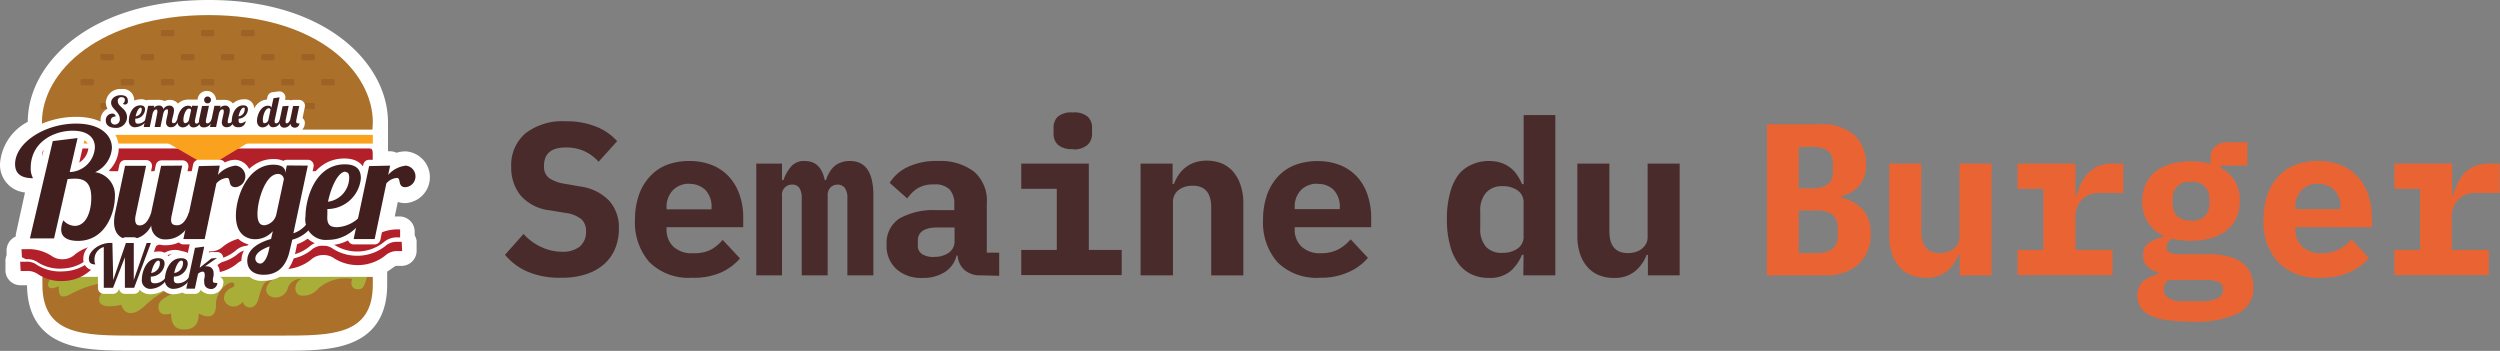 <svg xmlns="http://www.w3.org/2000/svg" viewBox="0 0 270.04 37.9"><rect x="0" y="0" width="270.04" height="37.9" fill="#808080" stroke="none"/><defs><style>.cls-1{fill:#4a2b2b}.cls-2{fill:#ea6433}.cls-3{fill:#fff}.cls-4{fill:#ab7029}.cls-5{fill:#9c6226}.cls-6{fill:#b32029}.cls-7{fill:#faa21e}.cls-8{fill:#a9ae38}.cls-9{fill:#6d1f11}.cls-10{fill:#411f1f}</style></defs><title>logo-main-fr</title><g id="Layer_2" data-name="Layer 2"><g id="Layer_1-2" data-name="Layer 1"><path d="M60.61,30A8.8,8.8,0,0,1,57,29.35a6.45,6.45,0,0,1-2.45-1.83l2-2.25a5.77,5.77,0,0,0,2,1.45,5.16,5.16,0,0,0,2.16.47,2.91,2.91,0,0,0,1.92-.56A2.06,2.06,0,0,0,63.3,25a1.7,1.7,0,0,0-.5-1.32A3.41,3.41,0,0,0,61.1,23l-1.7-.28a4.9,4.9,0,0,1-3.18-1.62,4.77,4.77,0,0,1-1-3.05,4.52,4.52,0,0,1,1.55-3.66,6.55,6.55,0,0,1,4.32-1.29,8.5,8.5,0,0,1,3.3.58,5.91,5.91,0,0,1,2.27,1.57l-2,2.22a4.83,4.83,0,0,0-1.54-1.14,4.78,4.78,0,0,0-2-.4c-1.58,0-2.36.65-2.36,2a1.54,1.54,0,0,0,.52,1.28,4,4,0,0,0,1.72.64l1.71.3a5.29,5.29,0,0,1,3.06,1.5,4.3,4.3,0,0,1,1.08,3.08,5.58,5.58,0,0,1-.4,2.11,4.65,4.65,0,0,1-1.19,1.69,5.56,5.56,0,0,1-2,1.1A8.17,8.17,0,0,1,60.61,30Z" class="cls-1"/><path d="M74.76,30a6,6,0,0,1-4.61-1.68,6.48,6.48,0,0,1-1.56-4.59A7.88,7.88,0,0,1,69,21.1a5.55,5.55,0,0,1,1.17-2A4.86,4.86,0,0,1,72,17.82a6.77,6.77,0,0,1,2.45-.43,6.66,6.66,0,0,1,2.43.43,5.09,5.09,0,0,1,1.83,1.23A5.63,5.63,0,0,1,79.87,21a7.28,7.28,0,0,1,.41,2.54v1H72v.21a2.52,2.52,0,0,0,.72,1.88,2.89,2.89,0,0,0,2.13.72A4,4,0,0,0,76.73,27a4.52,4.52,0,0,0,1.33-1.09l1.87,2a5.82,5.82,0,0,1-2,1.5A7.2,7.2,0,0,1,74.76,30Zm-.28-10.15a2.38,2.38,0,0,0-1.79.69A2.58,2.58,0,0,0,72,22.42v.19h4.86v-.19a2.6,2.6,0,0,0-.64-1.87A2.34,2.34,0,0,0,74.48,19.87Z" class="cls-1"/><path d="M81.69,29.74V17.67h2.78v1.78h.16A4.36,4.36,0,0,1,85.44,18a1.83,1.83,0,0,1,1.48-.61c1.17,0,1.89.69,2.16,2.06h.14a4.41,4.41,0,0,1,.35-.8,2.93,2.93,0,0,1,.51-.65,2.22,2.22,0,0,1,.73-.44,2.68,2.68,0,0,1,1-.17c1.68,0,2.53,1.24,2.53,3.72v8.63H91.53V21.46a1.87,1.87,0,0,0-.29-1.18,1,1,0,0,0-.76-.34,1.09,1.09,0,0,0-.76.29,1.19,1.19,0,0,0-.32.9v8.61H86.6V21.46a2,2,0,0,0-.27-1.18.89.89,0,0,0-.74-.34,1.07,1.07,0,0,0-1.12,1.19v8.61Z" class="cls-1"/><path d="M105.94,29.74a2.57,2.57,0,0,1-1.73-.55,2.28,2.28,0,0,1-.77-1.58h-.12a2.93,2.93,0,0,1-1.3,1.8,4.35,4.35,0,0,1-2.37.61,4,4,0,0,1-2.82-.95,3.35,3.35,0,0,1-1.06-2.65,3.13,3.13,0,0,1,1.37-2.81,7.45,7.45,0,0,1,4-.91h1.94v-.61a2.3,2.3,0,0,0-.5-1.62,2.21,2.21,0,0,0-1.7-.55,3.31,3.31,0,0,0-1.77.42A4,4,0,0,0,98,21.44l-1.9-1.69A4.55,4.55,0,0,1,98,18.06a7.17,7.17,0,0,1,3.33-.67,6,6,0,0,1,3.87,1.14A4.13,4.13,0,0,1,106.59,22v5.29h1.34v2.5Zm-5-2a2.57,2.57,0,0,0,1.54-.44,1.49,1.49,0,0,0,.63-1.29V24.57h-1.84c-1.42,0-2.13.48-2.13,1.43v.47a1.08,1.08,0,0,0,.49,1A2.37,2.37,0,0,0,101,27.75Z" class="cls-1"/><path d="M110.31,27h3.84V20.39h-3.84V17.67h7.3V27h3.55v2.71H110.31Zm5.57-10.9a2.22,2.22,0,0,1-1.63-.48,1.64,1.64,0,0,1-.45-1.16v-.68a1.65,1.65,0,0,1,.45-1.17,2.27,2.27,0,0,1,1.63-.46,2.22,2.22,0,0,1,1.62.46,1.61,1.61,0,0,1,.46,1.17v.68a1.61,1.61,0,0,1-.46,1.16A2.18,2.18,0,0,1,115.88,16.13Z" class="cls-1"/><path d="M123.2,29.74V17.67h3.46v2.2h.14a4.94,4.94,0,0,1,.52-1,3.58,3.58,0,0,1,.73-.78,3.37,3.37,0,0,1,1-.54,4,4,0,0,1,1.3-.2,4.36,4.36,0,0,1,1.59.29,3.39,3.39,0,0,1,1.24.88A4.22,4.22,0,0,1,134,20a5.77,5.77,0,0,1,.3,1.94v7.81h-3.47V22.4c0-1.56-.67-2.34-2-2.34a2.88,2.88,0,0,0-.78.1,2,2,0,0,0-.69.33,1.49,1.49,0,0,0-.48.55,1.59,1.59,0,0,0-.18.77v7.93Z" class="cls-1"/><path d="M142.59,30A6,6,0,0,1,138,28.34a6.49,6.49,0,0,1-1.57-4.59,8.14,8.14,0,0,1,.41-2.65,5.85,5.85,0,0,1,1.17-2,5,5,0,0,1,1.85-1.27,6.75,6.75,0,0,1,2.44-.43,6.67,6.67,0,0,1,2.44.43,5.14,5.14,0,0,1,1.82,1.23A5.5,5.5,0,0,1,147.7,21a7.52,7.52,0,0,1,.41,2.54v1h-8.26v.21a2.49,2.49,0,0,0,.73,1.88,2.89,2.89,0,0,0,2.13.72,3.9,3.9,0,0,0,1.84-.41,4.56,4.56,0,0,0,1.34-1.09l1.87,2a5.76,5.76,0,0,1-2,1.5A7.15,7.15,0,0,1,142.59,30Zm-.28-10.15a2.37,2.37,0,0,0-1.79.69,2.54,2.54,0,0,0-.67,1.86v.19h4.87v-.19a2.61,2.61,0,0,0-.65-1.87A2.31,2.31,0,0,0,142.31,19.87Z" class="cls-1"/><path d="M164.57,27.52h-.17a4.74,4.74,0,0,1-1.29,1.81,3.5,3.5,0,0,1-2.29.69,4.37,4.37,0,0,1-1.83-.37,3.67,3.67,0,0,1-1.43-1.15,5.58,5.58,0,0,1-.93-2,10.3,10.3,0,0,1-.34-2.83,10.25,10.25,0,0,1,.34-2.83,5.64,5.64,0,0,1,.93-2A3.73,3.73,0,0,1,159,17.77a4.37,4.37,0,0,1,1.83-.38,4.17,4.17,0,0,1,1.29.19,3.28,3.28,0,0,1,1.74,1.31,5.68,5.68,0,0,1,.55,1h.17V12.43H168V29.74h-3.46Zm-2.25-.21a2.82,2.82,0,0,0,1.58-.44,1.55,1.55,0,0,0,.67-1.4V21.94a1.54,1.54,0,0,0-.67-1.39,2.74,2.74,0,0,0-1.58-.44,2.29,2.29,0,0,0-1.8.7,2.88,2.88,0,0,0-.63,2v1.86a2.85,2.85,0,0,0,.63,2A2.29,2.29,0,0,0,162.32,27.31Z" class="cls-1"/><path d="M178,27.54h-.14a4.28,4.28,0,0,1-1.25,1.76,3.46,3.46,0,0,1-2.3.72,4.29,4.29,0,0,1-1.59-.29,3.23,3.23,0,0,1-1.24-.88,4,4,0,0,1-.81-1.42,6.11,6.11,0,0,1-.29-1.95V17.67h3.46V25c0,1.56.68,2.34,2,2.34a3,3,0,0,0,.79-.11,2,2,0,0,0,.68-.33,1.83,1.83,0,0,0,.48-.55,1.54,1.54,0,0,0,.18-.77V17.67h3.46V29.74H178Z" class="cls-1"/><path d="M190.87,13.42h5.73a5.27,5.27,0,0,1,3.69,1.17,4.1,4.1,0,0,1,1.27,3.18,3.38,3.38,0,0,1-.69,2.23,3.86,3.86,0,0,1-2,1.2v.14a4.53,4.53,0,0,1,2.36,1.31,3.81,3.81,0,0,1,.83,2.6,4.32,4.32,0,0,1-1.3,3.28,5.13,5.13,0,0,1-3.64,1.21h-6.27Zm4.75,6.92a3.1,3.1,0,0,0,1.8-.41,1.71,1.71,0,0,0,.56-1.49v-.7a1.67,1.67,0,0,0-.56-1.47,3.11,3.11,0,0,0-1.8-.4h-1.33v4.47Zm.44,7a3.12,3.12,0,0,0,1.85-.43,1.77,1.77,0,0,0,.59-1.54v-.68a1.77,1.77,0,0,0-.59-1.54,3.2,3.2,0,0,0-1.85-.42h-1.77v4.61Z" class="cls-2"/><path d="M211.69,27.54h-.14a4.48,4.48,0,0,1-1.25,1.76A3.47,3.47,0,0,1,208,30a4.36,4.36,0,0,1-1.59-.29,3.39,3.39,0,0,1-1.24-.88,4.36,4.36,0,0,1-.81-1.42,6.11,6.11,0,0,1-.29-1.95V17.67h3.46V25q0,2.34,2,2.34a2.94,2.94,0,0,0,.78-.11,1.88,1.88,0,0,0,.68-.33,1.59,1.59,0,0,0,.48-.55,1.44,1.44,0,0,0,.19-.77V17.67h3.46V29.74h-3.46Z" class="cls-2"/><path d="M217.93,27h2.79V20.39h-2.79V17.67h6.25v3.42h.16a6.76,6.76,0,0,1,.46-1.28,4,4,0,0,1,.75-1.1,3.27,3.27,0,0,1,1.11-.76,4,4,0,0,1,1.54-.28h1.15v3.18h-2.58a2.46,2.46,0,0,0-1.94.76,2.72,2.72,0,0,0-.65,1.85V27h4v2.71H217.93Z" class="cls-2"/><path d="M243.4,31a3,3,0,0,1-1.61,2.83,10.74,10.74,0,0,1-5.08.91,17.1,17.1,0,0,1-2.85-.2,5.71,5.71,0,0,1-1.79-.57,2.23,2.23,0,0,1-.93-.89,2.38,2.38,0,0,1-.27-1.12,2,2,0,0,1,.6-1.56,4.26,4.26,0,0,1,1.71-.81v-.14a3,3,0,0,1-1.23-.66,1.63,1.63,0,0,1-.45-1.23,1.51,1.51,0,0,1,.59-1.31,4.73,4.73,0,0,1,1.58-.66v-.14A3.94,3.94,0,0,1,232,24a4.1,4.1,0,0,1-.6-2.26,4.32,4.32,0,0,1,.38-1.86,3.61,3.61,0,0,1,1.06-1.35,4.91,4.91,0,0,1,1.65-.82,7.94,7.94,0,0,1,2.15-.28,8.4,8.4,0,0,1,2.13.26V17a1.56,1.56,0,0,1,.49-1.17,1.9,1.9,0,0,1,1.36-.46h2.13v2.52h-2.9v.21a4,4,0,0,1,1.53,1.42,4.09,4.09,0,0,1,.55,2.19,4.41,4.41,0,0,1-.37,1.84,3.72,3.72,0,0,1-1.08,1.35,5.12,5.12,0,0,1-1.67.83,7.71,7.71,0,0,1-2.17.28,8.07,8.07,0,0,1-2-.23,1.35,1.35,0,0,0-.43.35.79.79,0,0,0-.18.53.69.69,0,0,0,.14.45.77.77,0,0,0,.39.24,2.22,2.22,0,0,0,.57.11l.68,0h2.76a8.24,8.24,0,0,1,2.2.26,4.23,4.23,0,0,1,1.49.72,2.75,2.75,0,0,1,.84,1.1A3.58,3.58,0,0,1,243.4,31Zm-3.27.25a.85.85,0,0,0-.38-.73,2.6,2.6,0,0,0-1.42-.27h-4.14a1.24,1.24,0,0,0-.47,1,1.13,1.13,0,0,0,.48.93,2.77,2.77,0,0,0,1.62.36h2a3.45,3.45,0,0,0,1.73-.33A1,1,0,0,0,240.13,31.21Zm-3.49-7.41a2,2,0,0,0,1.54-.51,1.9,1.9,0,0,0,.47-1.31v-.57a1.85,1.85,0,0,0-.47-1.3,2,2,0,0,0-1.54-.52,1.9,1.9,0,0,0-1.49.52,1.81,1.81,0,0,0-.47,1.3V22a1.85,1.85,0,0,0,.47,1.31A1.93,1.93,0,0,0,236.64,23.8Z" class="cls-2"/><path d="M250.68,30a6,6,0,0,1-4.61-1.68,6.44,6.44,0,0,1-1.57-4.59,8.14,8.14,0,0,1,.41-2.65,5.55,5.55,0,0,1,1.17-2,4.9,4.9,0,0,1,1.85-1.27,7.14,7.14,0,0,1,4.88,0,5.14,5.14,0,0,1,1.82,1.23A5.65,5.65,0,0,1,255.79,21a7.52,7.52,0,0,1,.41,2.54v1h-8.26v.21a2.49,2.49,0,0,0,.73,1.88,2.88,2.88,0,0,0,2.12.72,3.92,3.92,0,0,0,1.85-.41A4.39,4.39,0,0,0,254,25.86l1.88,2a5.86,5.86,0,0,1-2,1.5A7.15,7.15,0,0,1,250.68,30Zm-.28-10.15a2.37,2.37,0,0,0-1.79.69,2.54,2.54,0,0,0-.67,1.86v.19h4.87v-.19a2.61,2.61,0,0,0-.65-1.87A2.33,2.33,0,0,0,250.4,19.87Z" class="cls-2"/><path d="M258.63,27h2.78V20.39h-2.78V17.67h6.24v3.42H265a7.49,7.49,0,0,1,.45-1.28,4.46,4.46,0,0,1,.75-1.1,3.48,3.48,0,0,1,1.11-.76,4,4,0,0,1,1.55-.28H270v3.18h-2.57a2.43,2.43,0,0,0-1.94.76,2.72,2.72,0,0,0-.66,1.85V27h4v2.71H258.63Z" class="cls-2"/><path d="M14.48,37.87c-2.84,0-5.52,0-7.61-.83-2.6-1-3.92-3.1-3.95-6.23l-.62,0H2.21A1.62,1.62,0,0,1,.59,29.3l0-1a1.54,1.54,0,0,1,.12-.71l0-.48a1.66,1.66,0,0,1,1-1.57,1,1,0,0,1,0-.24L2.7,20.79A3,3,0,0,1,0,17.69a5.57,5.57,0,0,1,3-4.53C3,6.76,9.85,0,22.57,0,28.32,0,33.25,1.42,36.8,4.08c3.26,2.44,5.12,5.78,5.11,9.17V14s0,.09,0,.13v2.21h.23a1.62,1.62,0,0,1,.69.16,3.29,3.29,0,0,1,1-.15,2.8,2.8,0,0,1-.06,5.59,2.43,2.43,0,0,1-.8-.13l-.33,1.57.43,0h.09a1.64,1.64,0,0,1,1.63,1.55l0,.48A1.78,1.78,0,0,1,45,26l0,1a1.64,1.64,0,0,1-1.55,1.72l-.62,0h-.1l-.27.18a7.6,7.6,0,0,1-.64.44v1.41c0,3.2-1.34,5.33-4,6.33-2.1.81-4.78.8-7.61.8Z" class="cls-3"/><path d="M40.27,13.21c0-5.48-6-11.58-17.74-11.58s-18,6.1-18,11.58V14h35.7Z" class="cls-4"/><path d="M18.68,3.25H17.52a.15.15,0,0,0-.13.09.81.81,0,0,0,0,.24.83.83,0,0,0,0,.25.15.15,0,0,0,.13.09h1.16a.17.17,0,0,0,.14-.09.9.9,0,0,0,0-.25.81.81,0,0,0,0-.24A.17.17,0,0,0,18.68,3.25Z" class="cls-5"/><path d="M23,3.25H21.86a.14.14,0,0,0-.13.09.57.57,0,0,0,0,.24.6.6,0,0,0,0,.25.14.14,0,0,0,.13.09H23a.14.14,0,0,0,.13-.09.6.6,0,0,0,0-.25.57.57,0,0,0,0-.24A.14.14,0,0,0,23,3.25Z" class="cls-5"/><path d="M27.36,3.25H26.2a.14.14,0,0,0-.13.09.54.54,0,0,0-.05.24.55.55,0,0,0,.05.25.14.14,0,0,0,.13.09h1.16a.14.14,0,0,0,.13-.09.6.6,0,0,0,0-.25.57.57,0,0,0,0-.24A.14.14,0,0,0,27.36,3.25Z" class="cls-5"/><path d="M16.5,5.84H15.34a.14.14,0,0,0-.13.09.81.81,0,0,0,0,.24.9.9,0,0,0,0,.25.15.15,0,0,0,.13.09H16.5a.17.17,0,0,0,.14-.09.83.83,0,0,0,0-.25.81.81,0,0,0,0-.24A.15.15,0,0,0,16.5,5.84Z" class="cls-5"/><path d="M20.84,5.84H19.68a.13.13,0,0,0-.13.09.57.57,0,0,0,0,.24.63.63,0,0,0,0,.25.14.14,0,0,0,.13.09h1.16A.14.14,0,0,0,21,6.42.59.59,0,0,0,21,6.17.54.54,0,0,0,21,5.93.13.13,0,0,0,20.84,5.84Z" class="cls-5"/><path d="M12.18,5.84H11a.15.15,0,0,0-.14.09.81.81,0,0,0,0,.24.9.9,0,0,0,0,.25.17.17,0,0,0,.14.09h1.15a.17.17,0,0,0,.14-.09.83.83,0,0,0,0-.25.75.75,0,0,0,0-.24A.15.15,0,0,0,12.18,5.84Z" class="cls-5"/><path d="M25.18,5.84H24a.13.13,0,0,0-.13.09.57.57,0,0,0,0,.24.63.63,0,0,0,0,.25.14.14,0,0,0,.13.09h1.16a.14.14,0,0,0,.13-.09.63.63,0,0,0,0-.25.57.57,0,0,0,0-.24A.13.13,0,0,0,25.18,5.84Z" class="cls-5"/><path d="M29.52,5.84H28.36a.15.15,0,0,0-.14.09.81.81,0,0,0,0,.24.9.9,0,0,0,0,.25.17.17,0,0,0,.14.09h1.16a.14.14,0,0,0,.13-.09.63.63,0,0,0,0-.25.57.57,0,0,0,0-.24A.13.13,0,0,0,29.52,5.84Z" class="cls-5"/><path d="M33.85,5.84H32.7a.14.14,0,0,0-.14.09.81.81,0,0,0,0,.24.9.9,0,0,0,0,.25.17.17,0,0,0,.14.09h1.15A.16.16,0,0,0,34,6.42a.9.9,0,0,0,0-.25.81.81,0,0,0,0-.24A.14.14,0,0,0,33.85,5.84Z" class="cls-5"/><path d="M18.68,8.54H17.52a.15.15,0,0,0-.13.09.81.81,0,0,0,0,.24.83.83,0,0,0,0,.25.15.15,0,0,0,.13.09h1.16a.17.17,0,0,0,.14-.09.83.83,0,0,0,0-.25.54.54,0,0,0-.05-.24A.14.14,0,0,0,18.68,8.54Z" class="cls-5"/><path d="M23,8.54H21.86a.14.14,0,0,0-.13.09.57.57,0,0,0,0,.24.6.6,0,0,0,0,.25.14.14,0,0,0,.13.09H23a.14.14,0,0,0,.13-.09.6.6,0,0,0,0-.25.57.57,0,0,0,0-.24A.14.14,0,0,0,23,8.54Z" class="cls-5"/><path d="M27.36,8.54H26.2a.14.14,0,0,0-.13.09.54.54,0,0,0-.05.24.55.55,0,0,0,.05.25.14.14,0,0,0,.13.09h1.16a.14.14,0,0,0,.13-.09.6.6,0,0,0,0-.25.57.57,0,0,0,0-.24A.14.14,0,0,0,27.36,8.54Z" class="cls-5"/><path d="M20.84,11.13H19.68a.13.13,0,0,0-.13.09.57.57,0,0,0,0,.24.63.63,0,0,0,0,.25.13.13,0,0,0,.13.08h1.16a.13.13,0,0,0,.13-.08.59.59,0,0,0,.05-.25.54.54,0,0,0-.05-.24A.13.13,0,0,0,20.84,11.13Z" class="cls-5"/><path d="M25.18,11.13H24a.13.13,0,0,0-.13.09.57.57,0,0,0,0,.24.63.63,0,0,0,0,.25.13.13,0,0,0,.13.08h1.16a.13.13,0,0,0,.13-.08.63.63,0,0,0,0-.25.57.57,0,0,0,0-.24A.13.13,0,0,0,25.18,11.13Z" class="cls-5"/><path d="M31.66,8.54H30.54a.17.17,0,0,0-.14.09.81.81,0,0,0,0,.24.83.83,0,0,0,0,.25.17.17,0,0,0,.14.09h1.12a.14.14,0,0,0,.13-.09.6.6,0,0,0,0-.25.57.57,0,0,0,0-.24A.14.14,0,0,0,31.66,8.54Z" class="cls-5"/><path d="M36.13,8.63A.14.14,0,0,0,36,8.54H34.84a.17.17,0,0,0-.14.09.81.81,0,0,0,0,.24.83.83,0,0,0,0,.25.17.17,0,0,0,.14.09H36a.14.14,0,0,0,.13-.09.6.6,0,0,0,0-.25A.57.57,0,0,0,36.13,8.63Z" class="cls-5"/><path d="M33.85,11.13H32.66a.13.13,0,0,0-.13.09.54.54,0,0,0-.05.24.59.59,0,0,0,.05.25.13.13,0,0,0,.13.08h1.19a.15.15,0,0,0,.14-.08.9.9,0,0,0,0-.25.81.81,0,0,0,0-.24A.14.14,0,0,0,33.85,11.13Z" class="cls-5"/><path d="M29.5,11.13H28.36a.15.15,0,0,0-.14.09.81.81,0,0,0,0,.24.9.9,0,0,0,0,.25.16.16,0,0,0,.14.08H29.5a.13.13,0,0,0,.13-.08.59.59,0,0,0,.05-.25.54.54,0,0,0-.05-.24A.13.13,0,0,0,29.5,11.13Z" class="cls-5"/><path d="M10,8.54H8.84a.14.14,0,0,0-.13.09.57.57,0,0,0,0,.24.6.6,0,0,0,0,.25.14.14,0,0,0,.13.09H10a.14.14,0,0,0,.13-.09.55.55,0,0,0,0-.25.54.54,0,0,0,0-.24A.14.14,0,0,0,10,8.54Z" class="cls-5"/><path d="M14.34,8.54H13.18a.15.15,0,0,0-.13.09.81.81,0,0,0,0,.24.83.83,0,0,0,0,.25.16.16,0,0,0,.14.09h1.15a.14.14,0,0,0,.13-.09.6.6,0,0,0,0-.25.57.57,0,0,0,0-.24A.14.14,0,0,0,14.34,8.54Z" class="cls-5"/><path d="M12.16,11.13H11a.15.15,0,0,0-.14.09.81.81,0,0,0,0,.24.9.9,0,0,0,0,.25.16.16,0,0,0,.14.08h1.13a.13.13,0,0,0,.13-.08.59.59,0,0,0,.05-.25.54.54,0,0,0-.05-.24A.13.13,0,0,0,12.16,11.13Z" class="cls-5"/><path d="M16.58,11.16a.11.11,0,0,0-.08,0H15.34a.14.14,0,0,0-.13.09.81.81,0,0,0,0,.24.9.9,0,0,0,0,.25.14.14,0,0,0,.13.08H16.5a.16.16,0,0,0,.14-.08.9.9,0,0,0,0-.25.75.75,0,0,0,0-.24A.09.09,0,0,0,16.58,11.16Z" class="cls-5"/><path d="M40.26,17.87c0,.35,0,.62-.34.62h-35c-.34,0-.34-.27-.34-.62v-1.2c0-.35,0-.63.34-.63h35c.34,0,.34.28.34.63Z" class="cls-6"/><rect width="35.7" height=".94" x="4.57" y="14.57" class="cls-7"/><polygon points="27.67 14.89 22.52 18 17.17 14.89 27.67 14.89" class="cls-7"/><path d="M4.58,29.91v.83c0,5.48,4.45,5.51,9.93,5.51H30.34c5.48,0,9.93,0,9.93-5.51v-.83Z" class="cls-4"/><path d="M6.34,30.92c0,.87.07,1.46,1.26.87a10.43,10.43,0,0,1,5.71-1.33c-1.13.33-2.46.93-2.59,1.73s.66,1.12,2.39.73c.2.73.93,1.52,2.45.19A10.71,10.71,0,0,1,18.68,31c.73-.26.93.13.13.6s-1.52.73-1.65,1.26,0,1.39,1.32,1c0,.93.27,1.73,1.4,1.73s1.59-.6,1.59-1.73c.73.4,1.79.67,1.86-.79a2.6,2.6,0,0,1,1.39-2.46c.66-.33.78.29.33.47a1.22,1.22,0,0,0-.86,1.13c0,.59,1,1.48,2.06.39.07.64,1.26,1.07,1.65-.26s.51-2.15,1.73-2.19c-.83.3-1.33,1.52-.27,1.92a1.36,1.36,0,0,0,1.73-.93,1.38,1.38,0,0,1,1.46-1c-.86.38-.86,1.72,0,1.79a2.11,2.11,0,0,0,1.86-.8,4.47,4.47,0,0,1,3.64-1c-.33.86.27,1.21.81,1.1s.59-.84.8-1.32h-34v0C5.11,30.26,4.75,31.65,6.34,30.92Z" class="cls-8"/><path d="M2.79,28a2,2,0,0,1,1.38.39A4.41,4.41,0,0,0,6.85,29a4.43,4.43,0,0,0,2.6-1,2.14,2.14,0,0,1,1.33-.54,2.09,2.09,0,0,1,1.38.4,4.36,4.36,0,0,0,2.69.68,4.36,4.36,0,0,0,2.59-1,2.23,2.23,0,0,1,2.72-.15,4.28,4.28,0,0,0,2.68.69,4.36,4.36,0,0,0,2.6-1,2,2,0,0,1,1.33-.54,2.09,2.09,0,0,1,1.38.39,4.45,4.45,0,0,0,2.69.69,4.39,4.39,0,0,0,2.6-1,2.21,2.21,0,0,1,2.71-.15,4.6,4.6,0,0,0,5.28-.29,2.15,2.15,0,0,1,1.34-.54l.45,0,0-.86-.46,0a4.54,4.54,0,0,0-2.68,1,2,2,0,0,1-1.25.51,2,2,0,0,1-1.29-.37,4.45,4.45,0,0,0-2.78-.71,4.51,4.51,0,0,0-2.68,1,1.92,1.92,0,0,1-1.25.51,2,2,0,0,1-1.29-.37,4.51,4.51,0,0,0-2.77-.71,4.58,4.58,0,0,0-2.69,1,1.91,1.91,0,0,1-1.24.51,2,2,0,0,1-1.3-.37,4.58,4.58,0,0,0-2.77-.71,4.48,4.48,0,0,0-2.68,1,2,2,0,0,1-1.25.5,1.9,1.9,0,0,1-1.29-.37,4.59,4.59,0,0,0-2.78-.71,4.57,4.57,0,0,0-2.68,1,1.91,1.91,0,0,1-1.24.51,2,2,0,0,1-1.3-.37,4.51,4.51,0,0,0-2.77-.71l-.46,0,.05.86Z" class="cls-6"/><path d="M41.62,26.58a4.93,4.93,0,0,1-5.63.31,1.76,1.76,0,0,0-1.2-.35,1.81,1.81,0,0,0-1.17.47,4.6,4.6,0,0,1-2.76,1A4.65,4.65,0,0,1,28,27.32,1.82,1.82,0,0,0,26.79,27a1.79,1.79,0,0,0-1.16.48,4.73,4.73,0,0,1-2.77,1A4.67,4.67,0,0,1,20,27.75a1.9,1.9,0,0,0-2.37.13,4.6,4.6,0,0,1-2.76,1A4.68,4.68,0,0,1,12,28.18a1.81,1.81,0,0,0-1.2-.35,1.79,1.79,0,0,0-1.16.48,4.73,4.73,0,0,1-2.77,1A4.72,4.72,0,0,1,4,28.62a1.77,1.77,0,0,0-1.21-.35l-.61,0,.05,1,.61,0a2,2,0,0,1,1.3.37,4.51,4.51,0,0,0,2.77.71,4.48,4.48,0,0,0,2.68-1,2.06,2.06,0,0,1,2.54-.14,4.52,4.52,0,0,0,2.78.71,4.58,4.58,0,0,0,2.68-1,1.91,1.91,0,0,1,1.24-.51,2,2,0,0,1,1.3.37,4.58,4.58,0,0,0,2.77.71,4.45,4.45,0,0,0,2.68-1,2.07,2.07,0,0,1,1.25-.51,2,2,0,0,1,1.3.38,4.75,4.75,0,0,0,5.45-.3,1.92,1.92,0,0,1,1.25-.51,2,2,0,0,1,1.29.37,4.79,4.79,0,0,0,5.46-.29,1.91,1.91,0,0,1,1.24-.51l.62,0-.05-1-.62,0A1.81,1.81,0,0,0,41.62,26.58Z" class="cls-6"/><path d="M8.38,14.91l-.85,3.67h.11a2.81,2.81,0,0,0,2.61-2.68c0-.94-.67-1.78-2.39-1.78-2.13,0-4.54,1.29-4.54,4a2.16,2.16,0,0,0,.25,1.13c-1.2,0-1.94-.42-1.94-1.52,0-2.28,3.16-4.38,6.59-4.38,2.67,0,3.87,1.27,3.87,2.63a3.09,3.09,0,0,1-1.82,2.62,2.49,2.49,0,0,1,2.14,2.66c0,1.59-.94,4.76-4,4.76-.78,0-1.8-.21-1.8-1.22a2.36,2.36,0,0,1,.24-1,1.7,1.7,0,0,0,1.21.6c1.33,0,1.8-1.72,1.8-3s-.4-2.1-1.72-2.1c-.15,0-.51,0-.84.05L5.84,25.75H3.23L5.7,15.24Z" class="cls-9"/><path d="M8.44,26.77a2.8,2.8,0,0,1-2-.62.74.74,0,0,1-.63.34H3.23a.72.72,0,0,1-.58-.28.75.75,0,0,1-.14-.63L3.83,20a.75.75,0,0,1-.26.05C1.15,20,.89,18.42.89,17.74c0-2.73,3.43-5.12,7.33-5.12,3.18,0,4.61,1.69,4.61,3.37a3.5,3.5,0,0,1-1.06,2.43,3.29,3.29,0,0,1,1.38,2.85C13.15,23.4,11.87,26.77,8.44,26.77Zm-.89-1.65a1.74,1.74,0,0,0,.89.17c2.64,0,3.23-3,3.23-4a1.77,1.77,0,0,0-1.53-1.93.74.74,0,0,1-.6-.62.43.43,0,0,1,0,0,1.51,1.51,0,0,1-.26.18,2.56,2.56,0,0,1,1.36,2.62c0,1.79-.79,3.72-2.54,3.72A2,2,0,0,1,7.55,25.12ZM4.16,25h1.1l1.35-5.76a.76.76,0,0,1,.24-.39.7.7,0,0,1,0-.45l.61-2.63-1.12.13Zm3.05-1.82a.94.94,0,0,1,.18.12c.38.37.55.4.7.4.73,0,1.06-1.31,1.06-2.24,0-1.36-.59-1.36-1-1.36H7.93Zm-2.5-7a2.94,2.94,0,0,0-.65,1.92,1.45,1.45,0,0,0,.07.55ZM3,16.27a2.33,2.33,0,0,0-.6,1.47.63.63,0,0,0,.21.57v-.18A4.63,4.63,0,0,1,3,16.27Zm6.12-1.14-.56,2.43a2.12,2.12,0,0,0,1-1.66A.86.86,0,0,0,9.09,15.13Zm1.62-.37A2.37,2.37,0,0,1,11,15.9a3.37,3.37,0,0,1-.47,1.66A2.13,2.13,0,0,0,11.35,16,1.52,1.52,0,0,0,10.71,14.76Z" class="cls-3"/><path d="M19.68,17.89l-1.13,5.35a2.19,2.19,0,0,0-.07.51c0,.44.21.58.65.58.61,0,1-.6,1.28-1.38h.66c-.9,2.56-2.32,2.91-3.17,2.91a1.47,1.47,0,0,1-1.56-1.5A2.6,2.6,0,0,1,14,25.86c-.94,0-1.68-.57-1.68-1.89a4.93,4.93,0,0,1,.12-1l1.07-5.06h2.27l-1.13,5.35a2.38,2.38,0,0,0-.05.45c0,.36.13.64.47.64.62,0,1-.6,1.26-1.38l1.07-5.06Z" class="cls-9"/><path d="M17.9,26.49a2.06,2.06,0,0,1-1.77-.84,3,3,0,0,1-2.12.84A2.27,2.27,0,0,1,11.69,24a6,6,0,0,1,.14-1.15l1.07-5.06a.64.64,0,0,1,.62-.5h2.27a.62.62,0,0,1,.49.23.64.64,0,0,1,.13.53l-1.13,5.36c0,.09,0,.18,0,.26a1.65,1.65,0,0,0,.49-.85l1.06-5a.64.64,0,0,1,.62-.5h2.27a.62.62,0,0,1,.49.23.64.64,0,0,1,.13.53l-1.13,5.36a1.24,1.24,0,0,0-.05.32h0c.24,0,.5-.37.67-.94a.65.65,0,0,1,.61-.45h.66a.63.63,0,0,1,.51.27.61.61,0,0,1,.08.57C20.7,25.91,19.09,26.49,17.9,26.49Zm-1.22-2.67a.66.66,0,0,1,.29.48c.08.82.54.93.93.93a2.06,2.06,0,0,0,1-.27,1.13,1.13,0,0,1-1.08-1.21,3.11,3.11,0,0,1,.08-.65l1-4.58h-1l-1,4.56a.43.43,0,0,0,0,.05A3.82,3.82,0,0,1,16.68,23.82ZM14,18.52l-1,4.56A4.75,4.75,0,0,0,13,24c0,.85.34,1.26,1,1.26A1.69,1.69,0,0,0,15,25a1.13,1.13,0,0,1-1-1.27,3,3,0,0,1,.06-.57l1-4.6Z" class="cls-3"/><path d="M23.74,17.89l-.2,1a3,3,0,0,1,1.9-1,1.17,1.17,0,0,1,0,2.33c-.89,0-.45-1-.92-1a1.66,1.66,0,0,0-1.15.6l-1.26,6H19.81l1.67-7.88Z" class="cls-9"/><path d="M22.07,26.4H19.81a.64.64,0,0,1-.5-.24.62.62,0,0,1-.12-.53l1.67-7.87a.63.63,0,0,1,.62-.5h2.26a.62.62,0,0,1,.49.23l.05.06a2.58,2.58,0,0,1,1.16-.29,1.8,1.8,0,0,1,0,3.59,1.17,1.17,0,0,1-1.22-1,2.57,2.57,0,0,0-.27.21L22.69,25.9A.63.63,0,0,1,22.07,26.4Zm-1.48-1.27h1l1.15-5.48a.64.64,0,0,1,.19-.33l.11-.1a.62.62,0,0,1-.09-.48l0-.22H22Zm4.32-6.48a1.16,1.16,0,0,1,.47.81l0,.13a.48.48,0,0,0,.49-.52c0-.05,0-.55-.46-.55A1.25,1.25,0,0,0,24.91,18.65Z" class="cls-3"/><path d="M33.25,17.89,31.69,25.2a3,3,0,0,0,2-2.25h.66a3.8,3.8,0,0,1-2.78,2.94L31.31,27c-.47,2.26-1.8,2.68-2.83,2.68s-1.77-.5-1.77-1.53c0-1.32,1.39-2,2.57-2.34l.19-.84a2.53,2.53,0,0,1-1.89.87c-1.07,0-2.1-.66-2.1-2.54,0-2.12,1.31-5.51,4.05-5.51.9,0,1.28.35,1.28.8v.1l.17-.82ZM28.11,28.47c.33,0,.71-.47.92-1.4l.09-.46c-.8.3-1.54.71-1.54,1.34A.54.54,0,0,0,28.11,28.47Zm-.3-5.37c0,1.22.51,1.23.79,1.23a1.52,1.52,0,0,0,1.26-1.23l.8-3.73a.61.61,0,0,0-.64-.58C28.68,18.79,27.81,21.62,27.81,23.1Z" class="cls-9"/><path d="M28.48,30.33a2.16,2.16,0,0,1-2.4-2.16,2.4,2.4,0,0,1,.77-1.77c-1.06-.26-2-1.17-2-3.08,0-2.57,1.63-6.14,4.68-6.14a2.54,2.54,0,0,1,1.08.2.59.59,0,0,1,.37-.12h2.27a.62.62,0,0,1,.49.23.64.64,0,0,1,.13.53L32.65,23.7a4.31,4.31,0,0,0,.42-.95.63.63,0,0,1,.6-.44h.66a.64.64,0,0,1,.51.26.62.62,0,0,1,.1.56,4.41,4.41,0,0,1-2.85,3.25l-.16.77C31.38,29.78,29.75,30.33,28.48,30.33Zm-.08-1.26h.08c.75,0,1.8-.23,2.21-2.18l.24-1.13a.56.56,0,0,1,.17-.32.7.7,0,0,1,0-.38l1.39-6.54h-1l-.06.32a.72.72,0,0,1-.16.3,1.11,1.11,0,0,1,0,.17.4.4,0,0,1,0,.19l-.8,3.74a2.62,2.62,0,0,1-.7,1.2.62.62,0,0,1,.3.69L29.9,26a.68.68,0,0,1-.22.35.62.62,0,0,1,.06.42l-.09.46C29.42,28.25,29,28.91,28.4,29.07ZM29,18.5c-2,.43-2.89,3.3-2.89,4.82,0,1.25.5,1.91,1.46,1.91a1.74,1.74,0,0,0,.94-.27c-.63,0-1.34-.38-1.34-1.86C27.18,22,27.74,19.42,29,18.5Zm-.48,5.2h.07a1,1,0,0,0,.65-.77l.75-3.5c-.63.05-1.55,2-1.55,3.67A1.46,1.46,0,0,0,28.53,23.7Z" class="cls-3"/><path d="M36.41,24.54A3.64,3.64,0,0,0,39.2,23h.53c-.89,1.44-2.23,2.91-4.33,2.91A2.21,2.21,0,0,1,33,23.35c0-1.81,1-5.6,4.25-5.6,1.4,0,1.73.72,1.73,1.51a3.65,3.65,0,0,1-3.62,3.32c0,.22,0,.44,0,.63C35.28,24.28,35.65,24.54,36.41,24.54Zm.91-6c-.8,0-1.57,1.69-1.89,3.25a2.64,2.64,0,0,0,2.29-2.6C37.72,18.84,37.62,18.58,37.32,18.58Z" class="cls-9"/><path d="M35.4,26.49a2.84,2.84,0,0,1-3.09-3.14c0-2,1.2-6.23,4.89-6.23,1.5,0,2.36.78,2.36,2.14a4.2,4.2,0,0,1-3.65,3.89v.06c0,.69.08.69.5.69.93,0,1.51-.46,2.31-1.37a.64.64,0,0,1,.48-.22h.53a.65.65,0,0,1,.56.33.64.64,0,0,1,0,.64C38.93,25.44,37.34,26.49,35.4,26.49Zm.75-7.93c-2.1.79-2.57,3.88-2.57,4.79,0,1.3.56,1.88,1.82,1.88a4.4,4.4,0,0,0,.73-.07c-1-.1-1.49-.74-1.49-1.95,0-.2,0-.44,0-.67a.6.6,0,0,1,.2-.42.6.6,0,0,1-.07-.42A8,8,0,0,1,36.15,18.56Zm.92.87a4.77,4.77,0,0,0-.68,1.31A2.07,2.07,0,0,0,37.07,19.43Z" class="cls-3"/><path d="M42.14,17.89l-.21,1a3,3,0,0,1,1.91-1,1.17,1.17,0,0,1-.05,2.33c-.88,0-.44-1-.91-1a1.62,1.62,0,0,0-1.15.6l-1.26,6H38.2l1.67-7.88Z" class="cls-9"/><path d="M40.47,26.4H38.2a.64.64,0,0,1-.62-.77l1.67-7.87a.63.63,0,0,1,.62-.5h2.27a.62.62,0,0,1,.49.23l0,.06a2.63,2.63,0,0,1,1.17-.29,1.8,1.8,0,0,1-.05,3.59,1.16,1.16,0,0,1-1.21-1l-.28.21L41.09,25.9A.64.64,0,0,1,40.47,26.4ZM39,25.13h1l1.16-5.48a.58.58,0,0,1,.19-.33l.1-.1a.67.67,0,0,1-.09-.48l0-.22h-1Zm4.32-6.48a1.13,1.13,0,0,1,.48.81.59.59,0,0,0,0,.13.47.47,0,0,0,.49-.52c0-.05,0-.55-.45-.55A1.3,1.3,0,0,0,43.3,18.65Z" class="cls-3"/><path d="M8.38,14.91l-.85,3.67h.11a2.81,2.81,0,0,0,2.61-2.68c0-.94-.67-1.78-2.39-1.78-2.13,0-4.54,1.29-4.54,4a2.16,2.16,0,0,0,.25,1.13c-1.2,0-1.94-.42-1.94-1.52,0-2.28,3.16-4.38,6.59-4.38,2.67,0,3.87,1.27,3.87,2.63a3.09,3.09,0,0,1-1.82,2.62,2.49,2.49,0,0,1,2.14,2.66c0,1.59-.94,4.76-4,4.76-.78,0-1.8-.21-1.8-1.22a2.36,2.36,0,0,1,.24-1,1.7,1.7,0,0,0,1.21.6c1.33,0,1.8-1.72,1.8-3s-.4-2.1-1.72-2.1c-.15,0-.51,0-.84.05L5.84,25.75H3.23L5.7,15.24Z" class="cls-10"/><path d="M19.68,17.89l-1.13,5.35a2.19,2.19,0,0,0-.07.51c0,.44.21.58.65.58.61,0,1-.6,1.28-1.38h.66c-.9,2.56-2.32,2.91-3.17,2.91a1.47,1.47,0,0,1-1.56-1.5A2.6,2.6,0,0,1,14,25.86c-.94,0-1.68-.57-1.68-1.89a4.93,4.93,0,0,1,.12-1l1.07-5.06h2.27l-1.13,5.35a2.38,2.38,0,0,0-.05.45c0,.36.13.64.47.64.62,0,1-.6,1.26-1.38l1.07-5.06Z" class="cls-10"/><path d="M23.74,17.89l-.2,1a3,3,0,0,1,1.9-1,1.17,1.17,0,0,1,0,2.33c-.89,0-.45-1-.92-1a1.66,1.66,0,0,0-1.15.6l-1.26,6H19.81l1.67-7.88Z" class="cls-10"/><path d="M33.25,17.89,31.69,25.2a3,3,0,0,0,2-2.25h.66a3.8,3.8,0,0,1-2.78,2.94L31.31,27c-.47,2.26-1.8,2.68-2.83,2.68s-1.77-.5-1.77-1.53c0-1.32,1.39-2,2.57-2.34l.19-.84a2.53,2.53,0,0,1-1.89.87c-1.07,0-2.1-.66-2.1-2.54,0-2.12,1.31-5.51,4.05-5.51.9,0,1.28.35,1.28.8v.1l.17-.82ZM28.11,28.47c.33,0,.71-.47.92-1.4l.09-.46c-.8.3-1.54.71-1.54,1.34A.54.54,0,0,0,28.11,28.47Zm-.3-5.37c0,1.22.51,1.23.79,1.23a1.52,1.52,0,0,0,1.26-1.23l.8-3.73a.61.61,0,0,0-.64-.58C28.68,18.79,27.81,21.62,27.81,23.1Z" class="cls-10"/><path d="M36.41,24.54A3.64,3.64,0,0,0,39.2,23h.53c-.89,1.44-2.23,2.91-4.33,2.91A2.21,2.21,0,0,1,33,23.35c0-1.81,1-5.6,4.25-5.6,1.4,0,1.73.72,1.73,1.51a3.65,3.65,0,0,1-3.62,3.32c0,.22,0,.44,0,.63C35.28,24.28,35.65,24.54,36.41,24.54Zm.91-6c-.8,0-1.57,1.69-1.89,3.25a2.64,2.64,0,0,0,2.29-2.6C37.72,18.84,37.62,18.58,37.32,18.58Z" class="cls-10"/><path d="M42.14,17.89l-.21,1a3,3,0,0,1,1.91-1,1.17,1.17,0,0,1-.05,2.33c-.88,0-.44-1-.91-1a1.62,1.62,0,0,0-1.15.6l-1.26,6H38.2l1.67-7.88Z" class="cls-10"/><path d="M12.23,30.25l1.37-4h.85v4l1.39-4h.46l-1.81,4.84h-1v-3.3l-1.28,3.3h-1V26.68a1.38,1.38,0,0,0-1,1.44.87.87,0,0,0,.09.44c-.45,0-.7-.16-.7-.63,0-.86,1.2-1.69,2.28-1.69h.26Z" class="cls-9"/><path d="M14.49,31.74h-1a.63.63,0,0,1-.63-.57l-.06.17a.64.64,0,0,1-.59.4h-1a.63.63,0,0,1-.63-.63v-2a.63.63,0,0,1-.33.09A1.19,1.19,0,0,1,9,27.93c0-1.31,1.57-2.32,2.91-2.32h.31a.65.65,0,0,1,.59.62v.37l.19-.54a.62.62,0,0,1,.6-.43h.85a.63.63,0,0,1,.63.63v.27l.17-.48a.62.62,0,0,1,.59-.42h.46a.64.64,0,0,1,.52.27.68.68,0,0,1,.07.59l-1.81,4.83A.62.62,0,0,1,14.49,31.74Z" class="cls-3"/><path d="M16.73,30.6A1.46,1.46,0,0,0,17.88,30h.23a2.16,2.16,0,0,1-1.79,1.2.91.91,0,0,1-1-1c0-.75.42-2.31,1.75-2.31.58,0,.71.29.71.62a1.5,1.5,0,0,1-1.49,1.37,2.35,2.35,0,0,0,0,.26C16.27,30.5,16.42,30.6,16.73,30.6Zm.38-2.45c-.33,0-.65.69-.78,1.34a1.08,1.08,0,0,0,.94-1.07C17.27,28.25,17.23,28.15,17.11,28.15Z" class="cls-9"/><path d="M16.32,31.78a1.54,1.54,0,0,1-1.65-1.66c0-1.23.74-2.95,2.39-2.95a1.21,1.21,0,0,1,1.35,1.26,1.82,1.82,0,0,1-.24.89.62.62,0,0,1,.49.32.64.64,0,0,1,0,.64A2.7,2.7,0,0,1,16.32,31.78Z" class="cls-3"/><path d="M19.23,30.6A1.49,1.49,0,0,0,20.38,30h.22a2.14,2.14,0,0,1-1.79,1.2.91.91,0,0,1-1-1c0-.75.42-2.31,1.75-2.31.58,0,.72.29.72.62a1.51,1.51,0,0,1-1.5,1.37c0,.09,0,.18,0,.26C18.76,30.5,18.92,30.6,19.23,30.6Zm.37-2.45c-.33,0-.65.69-.78,1.34a1.09,1.09,0,0,0,.95-1.07C19.77,28.25,19.73,28.15,19.6,28.15Z" class="cls-9"/><path d="M18.81,31.78a1.53,1.53,0,0,1-1.64-1.66c0-1.23.74-2.95,2.38-2.95a1.21,1.21,0,0,1,1.35,1.26,1.82,1.82,0,0,1-.23.89.62.62,0,0,1,.48.32.64.64,0,0,1,0,.64A2.71,2.71,0,0,1,18.81,31.78Z" class="cls-3"/><path d="M23.44,27.86l-1.3.91a.78.78,0,0,1,.22,0,.69.69,0,0,1,.71.76,1.13,1.13,0,0,1,0,.25l-.07.32a1.52,1.52,0,0,0,0,.21c0,.13,0,.24.25.24a.4.4,0,0,0,.23,0,.71.71,0,0,1-.6.67c-.54,0-.82-.27-.82-.74a1.42,1.42,0,0,1,0-.34l.05-.25a1.12,1.12,0,0,0,0-.24c0-.19-.07-.31-.24-.31a.8.8,0,0,0-.48.24l-.34,1.6h-.93l.94-4.41,1-.13-.49,2.28,1.26-1Z" class="cls-9"/><path d="M22.82,31.78a1.45,1.45,0,0,1-1.15-.47.64.64,0,0,1-.61.43h-.93a.62.62,0,0,1-.49-.23.63.63,0,0,1-.13-.53l.94-4.42a.63.63,0,0,1,.54-.49l1-.13a.63.63,0,0,1,.55.19.66.66,0,0,1,.15.57l-.13.59a.67.67,0,0,1,.28-.06h.64a.62.62,0,0,1,.6.45.6.6,0,0,1-.24.7l-.36.25a1.47,1.47,0,0,1,.26.87,1.61,1.61,0,0,1,0,.39h0l.12.07a.63.63,0,0,1,.27.56A1.32,1.32,0,0,1,22.82,31.78Zm.33-1.87Z" class="cls-3"/><path d="M12.23,30.25l1.37-4h.85v4l1.39-4h.46l-1.81,4.84h-1v-3.3l-1.28,3.3h-1V26.68a1.38,1.38,0,0,0-1,1.44.87.87,0,0,0,.09.44c-.45,0-.7-.16-.7-.63,0-.86,1.2-1.69,2.28-1.69h.26Z" class="cls-10"/><path d="M16.73,30.6A1.46,1.46,0,0,0,17.88,30h.23a2.16,2.16,0,0,1-1.79,1.2.91.91,0,0,1-1-1c0-.75.42-2.31,1.75-2.31.58,0,.71.29.71.62a1.5,1.5,0,0,1-1.49,1.37,2.35,2.35,0,0,0,0,.26C16.27,30.5,16.42,30.6,16.73,30.6Zm.38-2.45c-.33,0-.65.69-.78,1.34a1.08,1.08,0,0,0,.94-1.07C17.27,28.25,17.23,28.15,17.11,28.15Z" class="cls-10"/><path d="M19.23,30.6A1.49,1.49,0,0,0,20.38,30h.22a2.14,2.14,0,0,1-1.79,1.2.91.91,0,0,1-1-1c0-.75.42-2.31,1.75-2.31.58,0,.72.29.72.62a1.51,1.51,0,0,1-1.5,1.37c0,.09,0,.18,0,.26C18.76,30.5,18.92,30.6,19.23,30.6Zm.37-2.45c-.33,0-.65.69-.78,1.34a1.09,1.09,0,0,0,.95-1.07C19.77,28.25,19.73,28.15,19.6,28.15Z" class="cls-10"/><path d="M23.44,27.86l-1.3.91a.78.78,0,0,1,.22,0,.69.69,0,0,1,.71.76,1.13,1.13,0,0,1,0,.25l-.07.32a1.52,1.52,0,0,0,0,.21c0,.13,0,.24.25.24a.4.4,0,0,0,.23,0,.71.71,0,0,1-.6.67c-.54,0-.82-.27-.82-.74a1.42,1.42,0,0,1,0-.34l.05-.25a1.12,1.12,0,0,0,0-.24c0-.19-.07-.31-.24-.31a.8.8,0,0,0-.48.24l-.34,1.6h-.93l.94-4.41,1-.13-.49,2.28,1.26-1Z" class="cls-10"/><rect width="3.29" height="1.7" x="25.78" y="12.68" class="cls-3"/><path d="M12.47,14.45A1.44,1.44,0,0,1,10.86,13a1.36,1.36,0,0,1,.75-1.26,1.42,1.42,0,0,1-.18-.67,1.55,1.55,0,0,1,1.7-1.45,1.21,1.21,0,0,1,1.37,1.18,1.15,1.15,0,0,1-.38.88,1.76,1.76,0,0,1,.27,1A1.8,1.8,0,0,1,12.47,14.45Z" class="cls-3"/><path d="M13.49,11.29a.25.25,0,0,1-.21-.09.49.49,0,0,0,.2-.4c0-.16-.08-.3-.33-.3a.38.38,0,0,0-.43.41c0,.68,1,.77,1,1.76a1.16,1.16,0,0,1-1.28,1.14c-.52,0-1-.23-1-.78a.7.7,0,0,1,.67-.76.36.36,0,0,1,.4.31c-.24,0-.53.11-.53.43a.41.41,0,0,0,.44.44.54.54,0,0,0,.53-.61c0-.79-.94-1.06-.94-1.74,0-.47.47-.82,1.06-.82.21,0,.73.05.73.55C13.86,11.1,13.72,11.29,13.49,11.29Z" class="cls-3"/><path d="M14.64,14.38A1.27,1.27,0,0,1,13.29,13c0-.94.58-2.27,1.87-2.27a1,1,0,0,1,1.14,1.08,1.44,1.44,0,0,1-.09.51.58.58,0,0,1,.24.25.61.61,0,0,1,0,.64A2.1,2.1,0,0,1,14.64,14.38Z" class="cls-3"/><path d="M14.93,13.36a1.05,1.05,0,0,0,.81-.46h.16a1.51,1.51,0,0,1-1.26.84.64.64,0,0,1-.72-.72c0-.53.3-1.63,1.24-1.63.41,0,.5.21.5.44a1.06,1.06,0,0,1-1.05,1c0,.07,0,.13,0,.19C14.6,13.29,14.71,13.36,14.93,13.36Zm.27-1.73c-.24,0-.46.49-.55.94a.76.76,0,0,0,.66-.75C15.31,11.7,15.28,11.63,15.2,11.63Z" class="cls-3"/><path d="M18.53,14.38a1.28,1.28,0,0,1-.72-.21.67.67,0,0,1-.45.18H16.7a.67.67,0,0,1-.24,0,.59.59,0,0,1-.23,0h-.66a.66.66,0,0,1-.5-.23.64.64,0,0,1-.12-.53l.48-2.29a.63.63,0,0,1,.62-.51h.66l.16,0a1.34,1.34,0,0,1,.35,0,1.09,1.09,0,0,1,.55.13,1.18,1.18,0,0,1,.56-.13,1.11,1.11,0,0,1,1.15,1.16,1.86,1.86,0,0,1,0,.33.65.65,0,0,1,.46.27.61.61,0,0,1,.08.57C19.62,14.16,19,14.38,18.53,14.38Z" class="cls-3"/><path d="M18,11.83c-.17,0-.29.19-.36.42l-.31,1.47H16.7L17,12.14a.5.5,0,0,0,0-.12c0-.1,0-.2-.14-.2s-.3.2-.37.43l-.31,1.47h-.66l.48-2.29h.66l-.05.24a.73.73,0,0,1,.56-.27.43.43,0,0,1,.47.4.73.73,0,0,1,.64-.39.47.47,0,0,1,.51.52c0,.37-.22.92-.22,1.18a.17.17,0,0,0,.18.19c.2,0,.29-.16.39-.4h.19c-.26.75-.61.84-.85.84a.48.48,0,0,1-.54-.51c0-.31.2-.88.2-1.17S18.14,11.83,18,11.83Z" class="cls-3"/><path d="M20.87,14.38a1.24,1.24,0,0,1-.55-.13,1.33,1.33,0,0,1-.58.13A1.24,1.24,0,0,1,18.49,13c0-.91.58-2.24,1.81-2.24a1.42,1.42,0,0,1,.31,0h.78a.64.64,0,0,1,.62.77l-.15.71a.61.61,0,0,1,.45.26.63.63,0,0,1,.08.58A1.6,1.6,0,0,1,20.87,14.38Z" class="cls-3"/><path d="M21.39,11.43,21.06,13a.44.44,0,0,0,0,.15c0,.13.06.2.19.2s.3-.2.37-.43h.19c-.26.74-.67.84-.92.84a.42.42,0,0,1-.45-.42.83.83,0,0,1-.68.42c-.31,0-.61-.19-.61-.73s.38-1.61,1.17-1.61c.27,0,.38.11.38.24v0l.05-.24Zm-1.58,1.51c0,.36.14.36.22.36a.45.45,0,0,0,.38-.4l.22-1a.17.17,0,0,0-.18-.17C20.06,11.69,19.81,12.51,19.81,12.94Z" class="cls-3"/><path d="M22.05,14.38a1.11,1.11,0,0,1-1.13-1.18,2.37,2.37,0,0,1,0-.43l.32-1.47a.51.51,0,0,1,.1-.24,1,1,0,0,1,0-.24,1,1,0,0,1,2,0,1,1,0,0,1-.16.54.67.67,0,0,1,0,.2l-.15.7a.64.64,0,0,1,.57.85A1.63,1.63,0,0,1,22.05,14.38Z" class="cls-3"/><path d="M22.57,11.43,22.24,13a.44.44,0,0,0,0,.15c0,.13.06.17.19.17s.34-.17.41-.4H23c-.26.74-.71.84-1,.84a.47.47,0,0,1-.49-.54,1.13,1.13,0,0,1,0-.3l.31-1.47Zm-.21-1a.38.38,0,0,1,.37.37.37.37,0,0,1-.37.36.36.36,0,0,1-.36-.36A.37.37,0,0,1,22.36,10.45Z" class="cls-3"/><path d="M24.47,14.38a1.3,1.3,0,0,1-.72-.21.63.63,0,0,1-.44.18h-.66a.63.63,0,0,1-.5-.23.64.64,0,0,1-.13-.53l.49-2.29a.63.63,0,0,1,.62-.51h.66l.16,0a1.75,1.75,0,0,1,.33,0,1.1,1.1,0,0,1,1.14,1.16,1.84,1.84,0,0,1,0,.33.63.63,0,0,1,.45.27.64.64,0,0,1,.09.57C25.57,14.16,24.94,14.38,24.47,14.38Z" class="cls-3"/><path d="M24,11.83c-.16,0-.28.19-.35.42l-.31,1.47h-.66l.48-2.29h.66l-.05.24a.68.68,0,0,1,.54-.26.46.46,0,0,1,.5.52c0,.37-.22.92-.22,1.18a.17.17,0,0,0,.19.19c.2,0,.28-.16.38-.4h.2c-.26.75-.61.84-.86.84a.48.48,0,0,1-.54-.51c0-.31.21-.88.21-1.17S24.08,11.83,24,11.83Z" class="cls-3"/><path d="M25.78,14.38A1.27,1.27,0,0,1,24.43,13c0-.94.58-2.27,1.88-2.27a1,1,0,0,1,1.14,1.08,1.46,1.46,0,0,1-.33.92.64.64,0,0,1,.08.43A1.37,1.37,0,0,1,25.78,14.38Z" class="cls-3"/><path d="M26,13.31a.94.94,0,0,0,.54-.24.73.73,0,0,1-.79.67.64.64,0,0,1-.71-.72c0-.53.3-1.63,1.24-1.63.4,0,.5.21.5.44a1,1,0,0,1-1,1,.71.71,0,0,0,0,.14C25.75,13.22,25.87,13.31,26,13.31Zm.31-1.68c-.23,0-.46.51-.55.94a.76.76,0,0,0,.67-.75C26.46,11.7,26.43,11.63,26.34,11.63Z" class="cls-3"/><path d="M28.35,14.38A1.23,1.23,0,0,1,27.11,13c0-.88.55-2.18,1.72-2.24l.06-.3a.65.65,0,0,1,.54-.5l.68-.09h.08a.65.65,0,0,1,.63.77l-.35,1.63a.64.64,0,0,1,.45.26.63.63,0,0,1,.08.58,1.57,1.57,0,0,1-1.52,1.24,1.11,1.11,0,0,1-.52-.12A1.28,1.28,0,0,1,28.35,14.38Z" class="cls-3"/><path d="M30.19,10.51,29.67,13a.44.44,0,0,0,0,.15c0,.13.06.17.19.17s.3-.17.37-.4h.19c-.26.74-.67.82-.92.82a.42.42,0,0,1-.45-.4.82.82,0,0,1-.68.42c-.31,0-.61-.19-.61-.73s.38-1.61,1.18-1.61c.26,0,.37.11.37.24v0l.23-1.06ZM29,12.9l.22-1.05a.18.18,0,0,0-.19-.16c-.39,0-.64.82-.64,1.25s.15.36.23.36a.46.46,0,0,0,.38-.38Z" class="cls-3"/><path d="M31.79,14.38a1.12,1.12,0,0,1-.53-.13,1.35,1.35,0,0,1-.6.13,1.1,1.1,0,0,1-1.12-1.18,1.72,1.72,0,0,1,.05-.43l.31-1.47a.63.63,0,0,1,.62-.51h.66a.59.59,0,0,1,.23.05.69.69,0,0,1,.24-.05h.66a.63.63,0,0,1,.49.24.6.6,0,0,1,.13.53l-.25,1.2h0a.65.65,0,0,1,.25.55A1.12,1.12,0,0,1,31.79,14.38Z" class="cls-3"/><path d="M31.18,11.43,30.85,13a.49.49,0,0,0,0,.12c0,.1,0,.2.13.2s.3-.17.37-.4l.31-1.47h.66L32,13a1,1,0,0,0,0,.15c0,.13.06.17.19.17a.26.26,0,0,0,.15,0,.48.48,0,0,1-.51.47.44.44,0,0,1-.45-.43.75.75,0,0,1-.68.43.47.47,0,0,1-.49-.54,1.77,1.77,0,0,1,0-.3l.31-1.47Z" class="cls-3"/><path d="M13.49,11.29a.25.25,0,0,1-.21-.09.52.52,0,0,0,.21-.4c0-.16-.09-.3-.34-.3a.38.38,0,0,0-.43.41c0,.68,1,.77,1,1.76a1.16,1.16,0,0,1-1.29,1.14c-.52,0-1-.23-1-.78a.7.7,0,0,1,.67-.76.36.36,0,0,1,.4.31c-.24,0-.53.11-.53.43a.41.41,0,0,0,.44.44.54.54,0,0,0,.53-.61c0-.79-.94-1.07-.94-1.74,0-.48.47-.82,1.06-.82.21,0,.74.05.74.55C13.87,11.1,13.72,11.29,13.49,11.29Z" class="cls-10"/><path d="M14.93,13.36a1.05,1.05,0,0,0,.81-.46h.16a1.51,1.51,0,0,1-1.26.84.64.64,0,0,1-.72-.72c0-.53.3-1.64,1.24-1.64.41,0,.51.22.51.44a1.07,1.07,0,0,1-1.06,1c0,.07,0,.13,0,.18C14.6,13.29,14.71,13.36,14.93,13.36Zm.27-1.73c-.24,0-.46.49-.55.94a.76.76,0,0,0,.66-.75C15.31,11.7,15.29,11.63,15.2,11.63Z" class="cls-10"/><path d="M18,11.82c-.17,0-.29.2-.36.43l-.31,1.47H16.7L17,12.14s0-.08,0-.12,0-.2-.14-.2-.3.2-.37.43l-.31,1.47h-.66l.48-2.29h.66l-.05.23a.71.71,0,0,1,.56-.26.43.43,0,0,1,.47.4.73.73,0,0,1,.64-.39.46.46,0,0,1,.51.52c0,.37-.22.92-.22,1.18a.17.17,0,0,0,.18.19c.21,0,.29-.16.39-.4h.19c-.26.75-.61.84-.85.84a.48.48,0,0,1-.54-.51c0-.31.2-.88.2-1.17S18.14,11.82,18,11.82Z" class="cls-10"/><path d="M21.39,11.43,21.06,13a.44.44,0,0,0,0,.15c0,.13.06.2.19.2s.3-.2.37-.43h.19c-.26.74-.67.84-.92.84a.42.42,0,0,1-.45-.42.83.83,0,0,1-.68.42c-.31,0-.61-.19-.61-.73s.38-1.61,1.18-1.61c.26,0,.37.1.37.24v0l.05-.24Zm-1.58,1.51c0,.36.14.36.23.36a.47.47,0,0,0,.38-.4l.22-1a.19.19,0,0,0-.19-.17C20.06,11.69,19.81,12.51,19.81,12.94Z" class="cls-10"/><path d="M22.57,11.43,22.24,13a.44.44,0,0,0,0,.15c0,.13.06.17.19.17s.34-.17.41-.4H23c-.26.74-.71.84-1,.84s-.49-.16-.49-.55a1.11,1.11,0,0,1,0-.29l.31-1.47Zm-.21-1a.37.37,0,1,1,0,.73.37.37,0,0,1,0-.73Z" class="cls-10"/><path d="M24,11.82c-.16,0-.28.2-.35.43l-.31,1.47h-.66l.48-2.29h.66l-.05.23a.66.66,0,0,1,.54-.25.47.47,0,0,1,.51.52c0,.37-.22.92-.22,1.18s0,.19.18.19.28-.16.38-.4h.2c-.26.75-.61.84-.86.84a.49.49,0,0,1-.54-.51c0-.31.21-.88.21-1.17S24.08,11.82,24,11.82Z" class="cls-10"/><path d="M26,13.31a1,1,0,0,0,.54-.24.72.72,0,0,1-.79.67.64.64,0,0,1-.71-.72c0-.53.3-1.64,1.24-1.64.4,0,.5.22.5.44a1.05,1.05,0,0,1-1,1,.71.71,0,0,0,0,.14C25.75,13.22,25.87,13.31,26,13.31Zm.31-1.68c-.23,0-.46.51-.55.94a.76.76,0,0,0,.67-.75C26.46,11.7,26.43,11.63,26.34,11.63Z" class="cls-10"/><path d="M30.2,10.51,29.67,13a.44.44,0,0,0,0,.15c0,.13.06.17.19.17s.3-.17.37-.4h.19c-.26.74-.67.82-.92.82a.42.42,0,0,1-.45-.4.82.82,0,0,1-.68.42c-.31,0-.61-.19-.61-.73s.38-1.61,1.18-1.61c.26,0,.37.1.37.24h0l.23-1.05ZM29,12.9l.22-1.05a.18.18,0,0,0-.19-.16c-.39,0-.64.82-.64,1.25s.15.36.23.36a.46.46,0,0,0,.38-.38Z" class="cls-10"/><path d="M31.18,11.43,30.85,13a.49.49,0,0,0,0,.12c0,.1,0,.2.13.2s.3-.17.37-.4l.31-1.47h.66L32,13a1,1,0,0,0,0,.15c0,.13.06.17.19.17a.26.26,0,0,0,.15,0,.48.48,0,0,1-.51.47.44.44,0,0,1-.45-.43.76.76,0,0,1-.68.43c-.27,0-.49-.16-.49-.55a1.81,1.81,0,0,1,0-.29l.31-1.47Z" class="cls-10"/></g></g></svg>